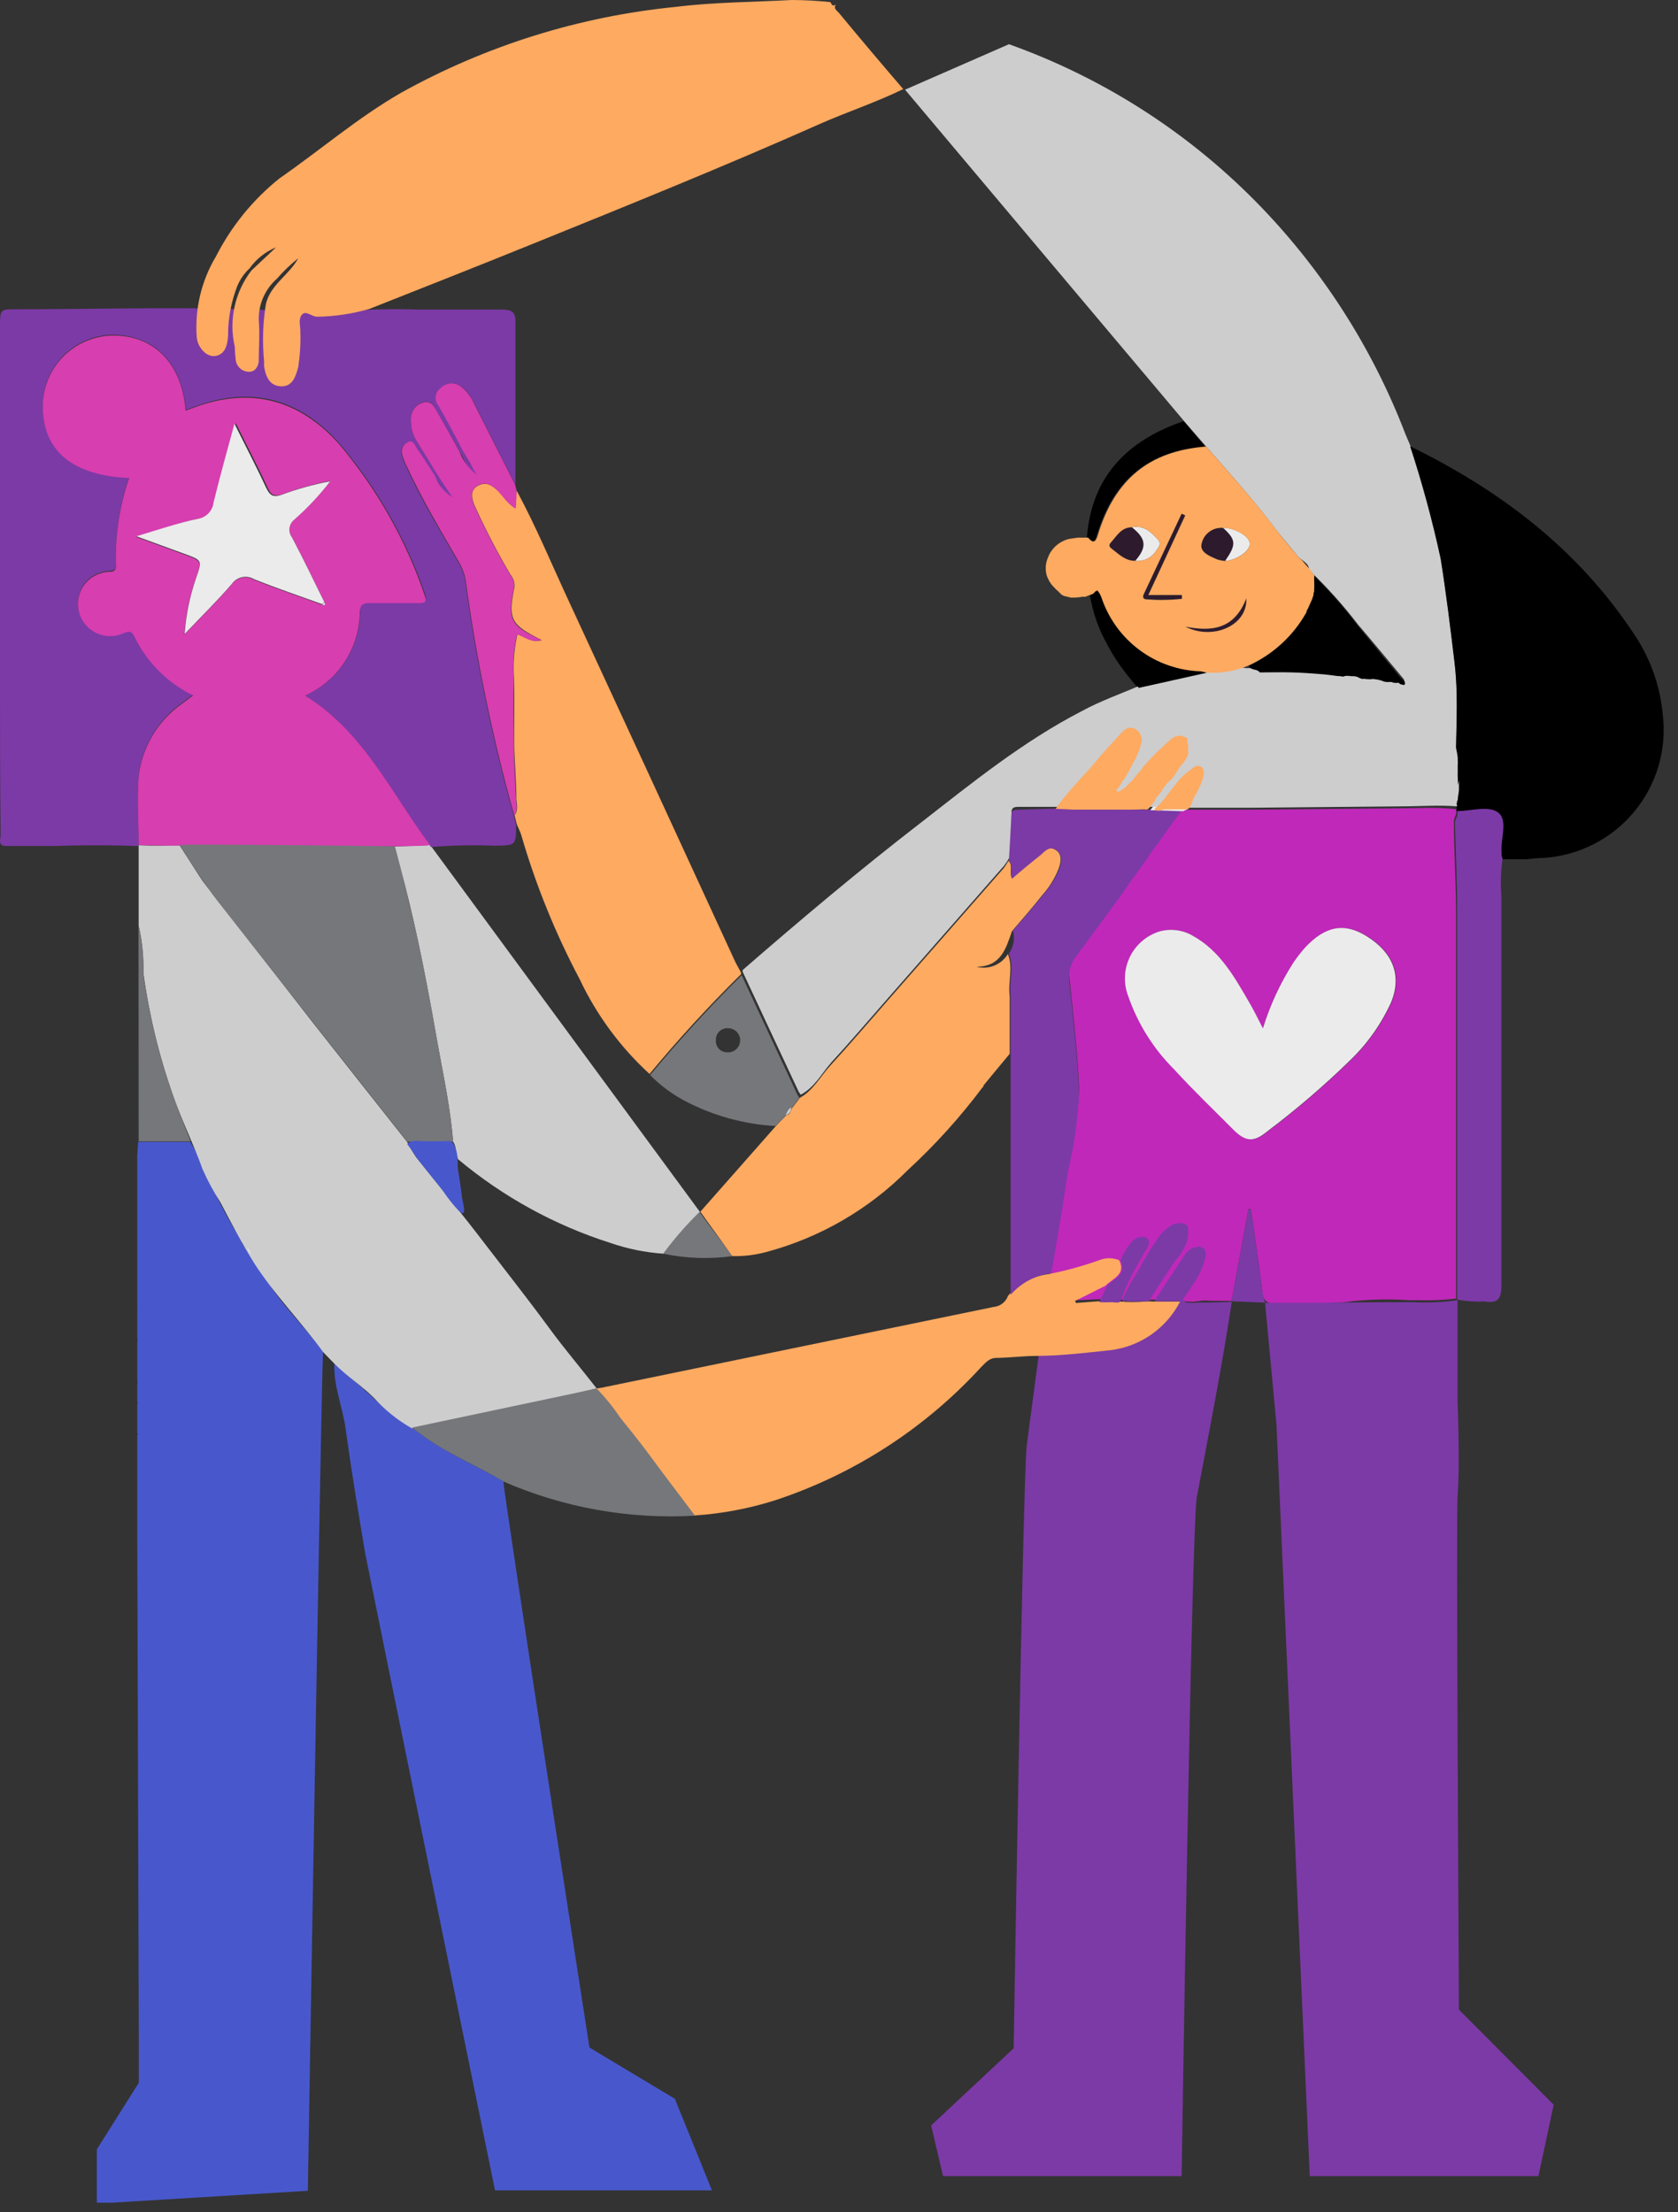 <svg width="110" height="145" viewBox="0 0 110 145" fill="none" xmlns="http://www.w3.org/2000/svg">
<rect x="0" y="0" width="110" height="145" fill="#333333" stroke="none"/>
<g clip-path="url(#clip0)">
<path fill-rule="evenodd" clip-rule="evenodd" d="M85.78 85.62C85.358 85.608 84.937 85.572 84.52 85.51C84.076 85.536 83.632 85.495 83.2 85.39C82.78 85.24 82.78 84.9 82.73 84.49C82.51 82.74 82.25 81 82 79.26H81.84C81.47 81.26 81.11 83.26 80.74 85.26C80.627 85.276 80.513 85.276 80.4 85.26H80H79.31C79.107 85.235 78.903 85.235 78.7 85.26C78.499 85.3 78.295 85.32 78.09 85.32C77.67 85.304 77.253 85.257 76.84 85.18C76.61 85.18 76.38 85.18 76.15 85.18C75.987 85.165 75.823 85.165 75.66 85.18C75.227 85.215 74.793 85.215 74.36 85.18C73.86 85.18 73.36 85.18 72.83 85.18C72.384 85.145 71.936 85.145 71.49 85.18C70.99 85.18 70.41 85.35 70.09 84.9C69.783 84.599 69.448 84.328 69.09 84.09C68.74 83.76 68.8 83.41 68.89 82.98C69.03 82.29 69.15 81.6 69.26 80.91C69.48 79.51 69.74 78.13 69.95 76.73C70.396 74.975 70.661 73.179 70.74 71.37C70.63 68.96 70.37 66.57 70.11 64.17C70.069 63.882 70.085 63.588 70.159 63.307C70.233 63.025 70.362 62.761 70.54 62.53C72.87 59.39 75.17 56.23 77.47 53.07C78.94 53.07 80.41 53.07 81.89 53.07L91.65 52.98C92.91 52.98 94.18 52.88 95.45 53.04C95.55 53.33 95.3 53.57 95.31 53.85C95.31 55.77 95.44 57.68 95.45 59.59C95.45 68.097 95.45 76.603 95.45 85.11C94.65 85.207 93.845 85.243 93.04 85.22H92.39C91.16 85.135 89.926 85.155 88.7 85.28C87.7 85.44 86.78 85.36 85.83 85.47L85.78 85.62ZM82.78 67.4C82.45 66.77 82.21 66.26 81.93 65.78C80.93 64.08 79.99 62.34 78.18 61.33C77.853 61.142 77.492 61.021 77.117 60.975C76.743 60.929 76.363 60.958 76 61.06C75.581 61.197 75.194 61.418 74.864 61.71C74.534 62.002 74.266 62.359 74.079 62.758C73.892 63.157 73.788 63.59 73.774 64.031C73.761 64.471 73.838 64.91 74 65.32C74.625 67.117 75.651 68.748 77 70.09C78.23 71.44 79.56 72.71 80.85 74.01C81.67 74.84 82.2 74.89 83.08 74.17C84.998 72.728 86.821 71.165 88.54 69.49C89.67 68.402 90.583 67.109 91.23 65.68C91.94 63.93 91.34 62.42 89.6 61.35C88.15 60.46 86.91 60.68 85.6 62.09C85.317 62.405 85.057 62.739 84.82 63.09C83.951 64.428 83.268 65.878 82.79 67.4H82.78Z" fill="#C028B9"/>
<path fill-rule="evenodd" clip-rule="evenodd" d="M9 97.51C9 96.36 9 95.21 9 94.06C9.016 94.042 9.024 94.019 9.024 93.995C9.024 93.971 9.016 93.948 9 93.93C9 93.29 9 92.65 9 92.01C9.015 91.993 9.023 91.972 9.023 91.95C9.023 91.928 9.015 91.906 9 91.89V90.65C9.013 90.63 9.019 90.608 9.019 90.585C9.019 90.562 9.013 90.539 9 90.52C9 90.22 9 89.92 9 89.62C9 89.62 9 89.55 9 89.51V87.92C9.015 87.903 9.023 87.882 9.023 87.86C9.023 87.838 9.015 87.816 9 87.8V86C9.011 85.986 9.018 85.968 9.018 85.95C9.018 85.932 9.011 85.914 9 85.9V75.81C9.009 75.802 9.015 75.793 9.02 75.783C9.025 75.772 9.027 75.761 9.027 75.75C9.027 75.739 9.025 75.727 9.02 75.717C9.015 75.707 9.009 75.697 9 75.69L9.06 74.84H12.47L12.98 75.7C13.065 76.086 13.228 76.45 13.46 76.77C13.462 76.855 13.482 76.939 13.52 77.015C13.558 77.091 13.613 77.158 13.68 77.21C13.68 77.34 13.68 77.5 13.82 77.57C14.386 78.862 15.054 80.106 15.82 81.29C15.862 81.519 15.991 81.724 16.18 81.86C16.26 81.98 16.33 82.11 16.4 82.23C16.447 82.425 16.56 82.598 16.72 82.72L16.85 82.95V82.9L17.28 83.52C18.28 85.4 19.92 86.86 21.18 88.59C21.07 89.59 20.18 143.59 20.18 143.59L6.35 144.43V140.87L9.1 136.51V134C9.1 134 9 101.35 9 100.87C9 100.66 9 100.46 9 100.25V98C9 97.82 9 97.67 9 97.51Z" fill="#4858CC"/>
<path fill-rule="evenodd" clip-rule="evenodd" d="M92.49 85.349H92.67C93.632 85.397 94.596 85.354 95.55 85.219C95.55 87.419 95.55 91.829 95.55 91.829C95.55 91.829 95.72 96.019 95.55 98.089C95.45 99.199 95.64 131.719 95.64 131.719L101.85 137.949L100.85 142.629H85.86L83.68 93.389L82.93 85.389H85.86C85.86 85.389 91.68 85.339 92.49 85.349Z" fill="#7C3AA6"/>
<path fill-rule="evenodd" clip-rule="evenodd" d="M33 97.09C33.09 98.42 38.64 134.2 38.64 134.2L44.24 137.56L46.67 143.56H32.45C32.45 143.56 24 102.19 23.94 101.81C23.48 99.08 23.03 96.35 22.65 93.61C22.45 92.18 21.85 90.82 21.92 89.34L23.6 90.84L23.91 91.08H23.85L24.25 91.42C25.082 92.238 26.005 92.96 27 93.57L28 94.3C29.6 95.39 31.36 96.14 33 97.09Z" fill="#4858CC"/>
<path fill-rule="evenodd" clip-rule="evenodd" d="M79.35 85.368H78.61C78.341 85.393 78.07 85.393 77.8 85.368C77.47 85.298 77.55 85.148 77.71 84.938C77.87 84.728 78.1 84.348 78.29 84.058C78.622 83.58 78.863 83.044 79 82.478C79.055 82.299 79.055 82.107 79 81.928C78.949 81.855 78.879 81.796 78.799 81.758C78.718 81.719 78.629 81.702 78.54 81.708C78.365 81.726 78.195 81.783 78.045 81.874C77.894 81.966 77.766 82.091 77.67 82.238C77.02 83.238 76.34 84.238 75.67 85.298H77.35C76.918 86.15 76.286 86.883 75.507 87.436C74.728 87.988 73.826 88.342 72.88 88.468C71.29 88.671 69.692 88.795 68.09 88.838L67.31 94.718C67.06 96.568 66.45 134.248 66.45 134.248L61.04 139.308L61.82 142.628H75.25C75.34 142.098 75.6 140.698 75.25 142.628H77.46C77.46 142.628 78.11 99.728 78.46 98.118C79.26 93.858 80.1 89.608 80.75 85.328L79.35 85.368Z" fill="#7C3AA6"/>
<path fill-rule="evenodd" clip-rule="evenodd" d="M28.28 55.491C28.22 55.491 28.19 55.391 28.19 55.391L25.61 55.491C25.61 55.491 26.43 57.581 26.5 57.841C27.41 61.341 28.07 64.901 28.7 68.471C29.08 70.581 29.54 72.681 29.7 74.831C29.95 75.171 29.85 75.611 30.03 75.981C32.966 78.437 36.352 80.299 40 81.461C41.127 81.851 42.3 82.09 43.49 82.171C44.215 81.197 45.017 80.284 45.89 79.441L28.28 55.491Z" fill="#CDCDCD"/>
<path fill-rule="evenodd" clip-rule="evenodd" d="M31.8 81.538C30.33 79.608 28.8 77.748 27.28 75.848C27.062 75.528 26.866 75.194 26.69 74.848C24.577 72.182 22.47 69.515 20.37 66.848C18.37 64.268 13.61 58.198 13.28 57.738C13.2 57.648 11.85 55.508 11.77 55.398C11.32 55.398 10.38 55.458 9.09 55.398V55.458C9.09 57.198 9.09 58.928 9.09 60.668C9.324 61.685 9.428 62.726 9.4 63.768C9.773 66.511 10.426 69.209 11.35 71.818C11.92 73.468 12.7 74.998 13.28 76.638C13.611 77.384 13.999 78.103 14.44 78.788C15.14 80.128 15.85 81.478 16.66 82.788C17.99 84.858 19.73 86.618 21.19 88.628L21.93 89.388C22.69 90.168 23.71 90.818 24.51 91.618C25.228 92.414 26.068 93.09 27 93.618L37.46 91.408L39.11 90.998C38.11 89.708 37 88.408 36.02 87.068C34.65 85.198 33.21 83.378 31.8 81.538Z" fill="#CDCDCD"/>
<path fill-rule="evenodd" clip-rule="evenodd" d="M9.09 55.45C7.25 55.39 5.41 55.38 3.56 55.45C2.56 55.45 1.47 55.45 0.42 55.45C-0.18 55.45 0.04 54.98 0.04 54.7C0 51.32 0 48 0 44.62C0 36.874 0 29.13 0 21.39C0 20.27 0 20.27 1.11 20.27C6.84 20.27 12.59 20.07 18.31 20.36C19.934 20.49 21.566 20.49 23.19 20.36C24.584 20.262 25.983 20.239 27.38 20.29C29.21 20.29 31.03 20.29 32.86 20.29C33.41 20.29 33.79 20.35 33.79 21.05C33.79 24.63 33.79 28.2 33.79 31.77L31.11 26.48C30.921 26.033 30.622 25.641 30.24 25.34C30.048 25.191 29.808 25.116 29.565 25.131C29.322 25.146 29.093 25.249 28.92 25.42C28.828 25.484 28.75 25.567 28.692 25.663C28.634 25.759 28.596 25.866 28.582 25.977C28.568 26.088 28.577 26.201 28.61 26.309C28.642 26.416 28.697 26.515 28.77 26.6L29.15 27.26C29.58 28.04 29.96 28.85 30.39 29.63C30.5 29.82 30.6 30.03 30.71 30.23C30.82 30.43 30.88 30.5 30.98 30.64C31.08 30.78 31.22 30.95 31.16 31.09C31.05 31.09 30.99 30.96 30.92 30.88C30.789 30.742 30.672 30.591 30.57 30.43C30.48 30.28 30.42 30.13 30.34 29.97L30 29.34C29.54 28.53 29.1 27.71 28.63 26.91C28.44 26.58 28.24 26.21 27.72 26.37C27.501 26.433 27.308 26.564 27.168 26.744C27.028 26.923 26.948 27.143 26.94 27.37C26.897 27.947 27.048 28.52 27.37 29C27.83 29.75 28.28 30.51 28.76 31.25C28.9 31.47 29.08 31.66 29.22 31.88C29.36 32.1 29.4 32.15 29.48 32.3C29.56 32.45 29.64 32.55 29.6 32.65C29.56 32.75 29.41 32.52 29.32 32.42C29.152 32.258 29.007 32.072 28.89 31.87C28.38 31.03 27.84 30.2 27.28 29.38C27.15 29.19 27.07 28.84 26.73 28.99C26.581 29.049 26.458 29.158 26.383 29.299C26.307 29.441 26.285 29.604 26.32 29.76C26.376 30.007 26.464 30.246 26.58 30.47C27.58 32.69 28.85 34.78 30.07 36.89C30.297 37.281 30.447 37.713 30.51 38.16C31.215 43.327 32.274 48.439 33.68 53.46L33.83 54.05C33.83 55.43 33.83 55.41 32.4 55.43C31.026 55.377 29.651 55.404 28.28 55.51C28.267 55.51 28.255 55.508 28.243 55.503C28.232 55.498 28.221 55.49 28.212 55.48C28.204 55.471 28.198 55.46 28.194 55.448C28.19 55.436 28.189 55.423 28.19 55.41C25.65 52 23.84 48 20 45.59C21.081 45.112 22 44.328 22.641 43.335C23.282 42.342 23.619 41.183 23.61 40C23.61 39.55 23.81 39.43 24.23 39.44C25.31 39.44 26.39 39.44 27.47 39.44C27.93 39.44 28.01 39.31 27.85 38.9C26.598 35.278 24.682 31.921 22.2 29C19.83 26.39 16.98 25.37 13.52 26.4C13.08 26.53 12.64 26.7 12.19 26.86C11.92 23.68 9.98 21.86 7.19 21.95C6 22.019 4.881 22.542 4.065 23.411C3.248 24.279 2.795 25.428 2.8 26.62C2.8 29.5 4.8 31.12 8.46 31.28C7.827 33.136 7.536 35.091 7.6 37.05C7.6 37.46 7.33 37.38 7.09 37.43C6.778 37.45 6.475 37.538 6.202 37.688C5.928 37.839 5.692 38.048 5.509 38.302C5.326 38.555 5.202 38.845 5.145 39.152C5.088 39.459 5.1 39.775 5.18 40.077C5.26 40.379 5.406 40.659 5.608 40.897C5.809 41.136 6.061 41.327 6.345 41.456C6.629 41.586 6.938 41.651 7.25 41.646C7.563 41.642 7.87 41.568 8.15 41.43C8.48 41.32 8.62 41.31 8.8 41.65C9.611 43.343 10.972 44.711 12.66 45.53L11.94 46.07C11.156 46.617 10.496 47.325 10.005 48.145C9.514 48.965 9.202 49.881 9.09 50.83C8.97 52.32 9.09 53.83 9.09 55.34V55.45Z" fill="#7C3AA6"/>
<path fill-rule="evenodd" clip-rule="evenodd" d="M66.14 2.898C72.21 5.062 77.715 8.561 82.25 13.138C86.581 17.515 89.952 22.747 92.15 28.498L92.45 29.198C93.243 31.619 93.91 34.079 94.45 36.568C94.81 38.838 95.09 41.108 95.36 43.388C95.68 46.068 95.36 48.758 95.47 51.388C94.99 50.988 95.18 50.388 95.24 49.968C95.27 49.418 95.186 48.868 94.993 48.352C94.801 47.835 94.503 47.364 94.12 46.968C93.12 45.678 92.04 44.658 90.32 44.588C90.24 44.588 90.17 44.518 90.1 44.468C90.73 44.268 91.29 44.668 91.89 44.688H92.09C92.071 44.627 92.048 44.567 92.02 44.508C91.02 43.308 90.02 42.098 89.02 40.928C88.05 39.658 86.98 38.468 85.82 37.368C85.82 36.928 85.41 36.778 85.14 36.538C84.64 35.928 84.14 35.338 83.64 34.708C82.19 32.778 80.58 30.998 78.99 29.178L77.62 27.598L68.75 17.068L59.33 5.878L66.14 2.898Z" fill="#CDCDCD"/>
<path fill-rule="evenodd" clip-rule="evenodd" d="M24.21 20.25C23.098 20.57 21.948 20.741 20.79 20.76C20.43 20.76 20.05 20.32 19.79 20.63C19.53 20.94 19.71 21.39 19.69 21.79C19.713 22.549 19.666 23.309 19.55 24.06C19.38 24.7 19.17 25.35 18.41 25.32C17.65 25.29 17.41 24.64 17.31 24C17.31 23.89 17.31 23.77 17.31 23.66C17.19 22.417 17.23 21.163 17.43 19.93C17.72 18.66 18.97 18.01 19.55 16.93C19.046 17.329 18.581 17.774 18.16 18.26C17.78 18.593 17.476 19.004 17.269 19.464C17.062 19.925 16.957 20.425 16.96 20.93C17.04 21.86 16.96 22.8 16.96 23.73C16.88 24.15 16.64 24.42 16.21 24.36C16.012 24.335 15.828 24.244 15.69 24.1C15.552 23.956 15.467 23.769 15.45 23.57C15.415 23.291 15.395 23.011 15.39 22.73C15.192 21.868 15.187 20.972 15.375 20.108C15.564 19.244 15.941 18.431 16.48 17.73L18.1 16.21C17.401 16.497 16.798 16.975 16.36 17.59C16.009 17.917 15.733 18.316 15.55 18.76C15.205 19.652 15.006 20.594 14.96 21.55C14.96 22.08 14.96 22.97 14.38 23.25C13.64 23.62 12.95 22.78 12.9 22.12C12.759 20.267 13.196 18.415 14.15 16.82C15.158 14.838 16.576 13.092 18.31 11.7C20.99 9.84 23.47 7.7 26.31 6.07C31.863 2.987 37.989 1.074 44.31 0.45C46.8 0.14 49.35 0.14 51.9 0C52.749 0.002 53.596 0.049 54.44 0.14C54.52 0.29 54.58 0.47 54.8 0.28C54.61 0.56 54.86 0.69 54.99 0.84C56.39 2.53 57.8 4.2 59.21 5.84C57.43 6.71 55.54 7.33 53.73 8.13C47.49 10.9 41.18 13.45 34.88 16C31.33 17.44 27.77 18.84 24.21 20.25Z" fill="#FEAA61"/>
<path fill-rule="evenodd" clip-rule="evenodd" d="M95.46 51.44C95.35 48.76 95.67 46.07 95.35 43.44C95.08 41.16 94.8 38.89 94.44 36.62C93.9 34.131 93.233 31.671 92.44 29.25C98.35 32.14 103.44 35.99 107.12 41.56C108.179 43.127 108.825 44.937 109 46.82C109.138 47.956 109.044 49.108 108.722 50.206C108.399 51.303 107.857 52.324 107.127 53.205C106.396 54.086 105.494 54.808 104.475 55.328C103.456 55.849 102.342 56.155 101.2 56.23C100.81 56.23 100.41 56.29 100.01 56.32H98.45C98.45 56.19 98.39 56.05 98.38 55.91C98.32 55.02 98.77 53.82 98.19 53.33C97.61 52.84 96.41 53.18 95.48 53.21C95.5 52.58 95.48 52 95.46 51.44Z" fill="black"/>
<path fill-rule="evenodd" clip-rule="evenodd" d="M95.53 53.158C96.46 53.158 97.63 52.768 98.24 53.278C98.85 53.788 98.37 54.968 98.43 55.858C98.43 55.998 98.43 56.138 98.5 56.268C98.383 57.083 98.357 57.908 98.42 58.728C98.42 67.258 98.42 75.778 98.42 84.298C98.42 85.208 98.11 85.438 97.3 85.298C96.704 85.328 96.106 85.288 95.52 85.178C95.52 76.671 95.52 68.165 95.52 59.658C95.52 57.748 95.43 55.838 95.38 53.918C95.38 53.688 95.63 53.448 95.53 53.158Z" fill="#7C3AA6"/>
<path fill-rule="evenodd" clip-rule="evenodd" d="M9.08 60.66C9.314 61.676 9.418 62.718 9.39 63.76C9.763 66.503 10.416 69.201 11.34 71.81C11.69 72.81 12.11 73.81 12.5 74.81H9.09C9.09 70.103 9.087 65.387 9.08 60.66Z" fill="#76777A"/>
<path fill-rule="evenodd" clip-rule="evenodd" d="M9 75.691C9.009 75.699 9.015 75.708 9.02 75.719C9.025 75.729 9.027 75.74 9.027 75.751C9.027 75.763 9.025 75.774 9.02 75.784C9.015 75.795 9.009 75.804 9 75.811V75.751V75.691Z" fill="#B95743"/>
<path fill-rule="evenodd" clip-rule="evenodd" d="M9 85.93C9.005 85.941 9.008 85.953 9.008 85.965C9.008 85.977 9.005 85.989 9 86V85.93Z" fill="#B95743"/>
<path fill-rule="evenodd" clip-rule="evenodd" d="M75.66 85.31H77.36C76.921 86.167 76.28 86.904 75.492 87.458C74.705 88.012 73.795 88.366 72.84 88.49C71.23 88.66 69.61 88.86 67.99 88.87C67.1 88.87 66.21 88.99 65.32 89C64.84 89 64.61 89.32 64.32 89.6C60.641 93.618 55.993 96.624 50.82 98.33C49.097 98.878 47.314 99.213 45.51 99.33C44.31 97.71 43.12 96.08 41.76 94.58C41 93.3 39.88 92.22 39 91C39.28 91 39.57 90.93 39.85 90.87L65.14 85.66C65.35 85.642 65.551 85.563 65.717 85.433C65.884 85.304 66.01 85.129 66.08 84.93C66.77 84.134 67.733 83.624 68.78 83.5C69.89 83.28 70.983 82.98 72.05 82.6C72.259 82.513 72.484 82.469 72.71 82.469C72.936 82.469 73.161 82.513 73.37 82.6C73.83 83.55 72.93 83.79 72.47 84.27L70.47 85.27L70.54 85.4L72 85.29C72.29 85.356 72.59 85.356 72.88 85.29H73.25C73.915 85.358 74.585 85.358 75.25 85.29L75.66 85.31Z" fill="#FEAA61"/>
<path fill-rule="evenodd" clip-rule="evenodd" d="M68.92 83.45C67.884 83.573 66.931 84.079 66.25 84.87C66.25 84.65 66.25 84.42 66.25 84.2C66.25 79.14 66.25 74.087 66.25 69.04C66.25 67.78 66.25 66.52 66.25 65.26C66.12 64.34 66.5 63.4 66.13 62.5C66.288 62.288 66.394 62.042 66.441 61.782C66.488 61.522 66.474 61.254 66.4 61C67.08 60.21 67.77 59.42 68.4 58.62C68.853 58.115 69.212 57.532 69.46 56.9C69.59 56.49 69.66 56.03 69.26 55.73C68.86 55.43 68.52 55.8 68.26 56.03C67.63 56.53 67.02 57.03 66.38 57.59C66.15 57.17 66.48 56.72 66.13 56.42C66.19 55.42 66.24 54.42 66.29 53.42C66.29 53.04 66.59 53.08 66.84 53.07L69.15 53C69.59 53 70.05 53.06 70.5 53.07H71.86H73.24C73.573 53.051 73.907 53.051 74.24 53.07H74.3C74.3 53.07 74.4 53.07 74.45 53.07C74.496 53.06 74.544 53.06 74.59 53.07H74.65H76.1H76.21H77.31C77.31 53.07 77.43 53.07 77.42 53.14C77.41 53.21 77.32 53.3 77.27 53.36C77.22 53.42 77.04 53.68 76.93 53.83L76.23 54.83C76.01 55.15 75.77 55.46 75.54 55.77L74.85 56.77C74.63 57.08 74.39 57.4 74.16 57.71L73.47 58.71L72.78 59.65L72.09 60.59L71.4 61.53C71.17 61.85 70.93 62.16 70.7 62.47C70.65 62.55 70.59 62.62 70.53 62.7C70.352 62.931 70.223 63.195 70.149 63.477C70.075 63.758 70.058 64.052 70.1 64.34C70.36 66.74 70.62 69.13 70.73 71.54C70.665 73.323 70.421 75.096 70 76.83C69.7 79 69.29 81.24 68.92 83.45Z" fill="#7C3AA6"/>
<path fill-rule="evenodd" clip-rule="evenodd" d="M82.79 67.4C83.259 65.88 83.932 64.43 84.79 63.09C85.027 62.74 85.287 62.406 85.57 62.09C86.89 60.681 88.13 60.461 89.57 61.35C91.31 62.42 91.91 63.931 91.2 65.68C90.553 67.109 89.64 68.402 88.51 69.49C86.791 71.165 84.968 72.728 83.05 74.171C82.17 74.891 81.64 74.841 80.82 74.01C79.53 72.71 78.2 71.441 76.97 70.091C75.621 68.748 74.596 67.117 73.97 65.32C73.808 64.911 73.731 64.472 73.745 64.031C73.758 63.59 73.862 63.157 74.049 62.758C74.237 62.359 74.504 62.002 74.834 61.711C75.164 61.419 75.551 61.197 75.97 61.06C76.339 60.952 76.726 60.92 77.108 60.967C77.49 61.013 77.858 61.137 78.19 61.331C80 62.331 80.95 64.081 81.94 65.781C82.22 66.26 82.46 66.77 82.79 67.4Z" fill="#EBEBEB"/>
<path fill-rule="evenodd" clip-rule="evenodd" d="M75.3 85.3C75.3 85.3 74.92 85.3 74.87 85.3H74C73.865 85.272 73.725 85.272 73.59 85.3C73.59 85.121 73.71 84.9 73.79 84.74C73.946 84.393 74.13 84.058 74.34 83.74C74.42 83.611 74.49 83.471 74.56 83.341C74.63 83.21 74.67 83.191 74.72 83.121C74.751 83.056 74.778 82.989 74.8 82.921C74.897 82.738 75.004 82.561 75.12 82.391C75.32 82.04 75.52 81.691 75.76 81.391C76.025 80.92 76.412 80.529 76.88 80.26C77.14 80.141 77.68 80.081 77.88 80.4C77.895 80.507 77.895 80.614 77.88 80.721C77.9 80.86 77.9 81.001 77.88 81.141C77.716 81.721 77.414 82.252 77 82.691C76.63 83.251 76.26 83.8 75.9 84.361L75.3 85.3Z" fill="#7C3AA6"/>
<path fill-rule="evenodd" clip-rule="evenodd" d="M82.93 85.379L80.74 85.289C81.11 83.289 81.47 81.289 81.84 79.289H82C82.25 81.029 82.51 82.769 82.73 84.519C82.768 84.812 82.835 85.1 82.93 85.379Z" fill="#7C3AA6"/>
<path fill-rule="evenodd" clip-rule="evenodd" d="M72.93 85.351H72.76H72.4C72.33 85.351 72.16 85.351 72.11 85.351C72.06 85.351 72.18 85.101 72.22 85.021L72.57 84.271C73.02 83.801 73.91 83.561 73.45 82.611C73.638 82.143 73.906 81.71 74.24 81.331C74.49 81.091 75.15 80.871 75.31 81.331C75.4 81.631 74.93 82.211 74.8 82.471C74.67 82.731 74.52 82.991 74.37 83.251C74.137 83.661 73.93 84.085 73.75 84.521C73.702 84.671 73.645 84.818 73.58 84.961C73.538 85.096 73.478 85.224 73.4 85.341C73.3 85.391 73.1 85.371 72.93 85.351Z" fill="#7C3AA6"/>
<path fill-rule="evenodd" clip-rule="evenodd" d="M77.56 53.172L75.4 53.102C76.12 52.212 76.83 51.312 77.54 50.422C78.64 51.182 78.2 52.112 77.84 53.042L77.55 53.172H77.56Z" fill="#EBEBEB"/>
<path fill-rule="evenodd" clip-rule="evenodd" d="M95.56 51.451C95.57 51.271 95.57 51.091 95.56 50.911C95.555 50.834 95.555 50.758 95.56 50.681C95.564 50.641 95.564 50.601 95.56 50.561C95.56 50.481 95.56 50.391 95.56 50.311V50.161C95.57 50.038 95.57 49.914 95.56 49.791V49.641C95.514 49.269 95.427 48.904 95.3 48.551C95.169 48.208 95.016 47.874 94.84 47.551C94.664 47.202 94.46 46.867 94.23 46.551C94.01 46.249 93.758 45.971 93.48 45.721C93.203 45.457 92.901 45.219 92.58 45.011C91.835 44.667 91.043 44.435 90.23 44.321C89.081 44.078 87.913 43.934 86.74 43.891C85.41 43.776 84.074 43.743 82.74 43.791C82.663 43.796 82.587 43.796 82.51 43.791H82.44C82.403 43.795 82.367 43.795 82.33 43.791H82.16C82.08 43.791 81.99 43.791 81.9 43.791H81.78H81.66C81.516 43.752 81.364 43.752 81.22 43.791C80.892 43.869 80.557 43.916 80.22 43.931H79.71C79.547 43.916 79.383 43.916 79.22 43.931L74.73 44.931C73.46 45.481 72.16 45.931 70.93 46.601C67.05 48.601 63.71 51.321 60.3 53.971C56.3 57.061 52.48 60.281 48.68 63.581C48.685 63.614 48.685 63.648 48.68 63.681C49.9 66.311 51.13 68.931 52.36 71.561L52.49 71.751C53.4 71.271 53.86 70.361 54.49 69.641C55.77 68.251 56.99 66.811 58.23 65.401L65.83 56.731C65.951 56.574 66.059 56.407 66.15 56.231C66.21 55.231 66.26 54.231 66.31 53.231C66.31 52.851 66.61 52.891 66.86 52.881H67.92H68.99H69.14H69.26H69.55H69.77C69.863 52.891 69.957 52.891 70.05 52.881C70.48 52.881 70.91 52.881 71.34 52.881H72.63C72.86 52.881 73.08 52.881 73.3 52.881H73.67H74H74.51H74.9C75.23 52.881 75.55 52.881 75.9 52.881C76.096 52.866 76.293 52.866 76.49 52.881H76.65C76.716 52.886 76.783 52.886 76.85 52.881H77.03C77.143 52.891 77.257 52.891 77.37 52.881H77.6C77.617 52.874 77.636 52.87 77.655 52.87C77.674 52.87 77.692 52.874 77.71 52.881C77.71 52.881 77.79 52.941 77.84 52.941C77.897 52.946 77.953 52.946 78.01 52.941H82L91.76 52.851C93.02 52.851 94.29 52.751 95.56 52.851C95.45 52.851 95.5 52.501 95.56 52.441C95.56 52.201 95.64 51.971 95.64 51.741V51.151L95.56 51.451Z" fill="#CDCDCD"/>
<path fill-rule="evenodd" clip-rule="evenodd" d="M16.19 81.809C16.258 81.843 16.315 81.896 16.354 81.962C16.393 82.027 16.412 82.102 16.41 82.179C16.34 82.059 16.27 81.929 16.19 81.809Z" fill="#EBEBEB"/>
<path fill-rule="evenodd" clip-rule="evenodd" d="M27 93.57L37.46 91.36L39.11 91C39.681 91.594 40.2 92.236 40.66 92.92C41.23 93.63 41.8 94.33 42.34 95.05C43.4 96.49 44.473 97.92 45.56 99.34C41.255 99.591 36.952 98.824 33 97.1C31.34 96.1 29.58 95.39 28 94.3L27 93.57Z" fill="#76777A"/>
<path fill-rule="evenodd" clip-rule="evenodd" d="M23.6 90.84L23.91 91.08L23.6 90.84Z" fill="#EBEBEB"/>
<path fill-rule="evenodd" clip-rule="evenodd" d="M9.09 55.389C9.09 53.889 8.97 52.389 9.09 50.879C9.202 49.929 9.514 49.014 10.005 48.193C10.496 47.373 11.156 46.666 11.94 46.119L12.66 45.579C10.972 44.759 9.611 43.391 8.8 41.699C8.62 41.359 8.48 41.369 8.15 41.479C7.87 41.616 7.563 41.69 7.25 41.694C6.938 41.699 6.629 41.634 6.345 41.505C6.061 41.375 5.809 41.184 5.608 40.946C5.406 40.707 5.261 40.427 5.181 40.125C5.101 39.823 5.089 39.508 5.145 39.201C5.202 38.894 5.326 38.603 5.509 38.35C5.692 38.097 5.928 37.887 6.202 37.737C6.475 37.586 6.779 37.498 7.09 37.479C7.33 37.479 7.61 37.479 7.6 37.099C7.536 35.139 7.827 33.184 8.46 31.329C4.76 31.169 2.82 29.549 2.8 26.669C2.795 25.48 3.245 24.334 4.057 23.465C4.87 22.597 5.983 22.073 7.17 21.999C9.98 21.869 11.92 23.729 12.17 26.909C12.62 26.749 13.06 26.579 13.5 26.449C16.96 25.449 19.81 26.449 22.18 29.049C24.666 31.981 26.582 35.352 27.83 38.989C27.99 39.399 27.91 39.539 27.45 39.529C26.37 39.529 25.29 39.529 24.21 39.529C23.79 39.529 23.62 39.639 23.59 40.089C23.584 41.253 23.241 42.392 22.605 43.367C21.968 44.343 21.064 45.114 20 45.589C23.84 47.969 25.65 51.979 28.19 55.389C27.54 55.589 10 55.439 9.09 55.389ZM21.7 31.509C20.624 31.711 19.566 32.006 18.54 32.389C17.99 32.569 17.75 32.459 17.54 31.949C16.9 30.579 16.2 29.239 15.45 27.729C14.95 29.569 14.45 31.219 14.08 32.889C14.056 33.17 13.936 33.434 13.739 33.637C13.542 33.839 13.281 33.967 13 33.999C11.68 34.309 10.38 34.749 8.92 35.189L12.04 36.329C13.26 36.769 13.24 36.759 12.82 37.969C12.42 39.142 12.171 40.362 12.08 41.599C13.23 40.389 14.25 39.389 15.18 38.309C15.339 38.078 15.579 37.918 15.853 37.86C16.127 37.802 16.412 37.852 16.65 37.999C18.12 38.589 19.65 39.099 21.12 39.639H21.32L21.26 39.449C20.56 38.029 19.88 36.609 19.14 35.209C19.009 35.034 18.952 34.815 18.98 34.598C19.008 34.382 19.119 34.184 19.29 34.049C20.173 33.274 20.977 32.413 21.69 31.479H21.75L21.7 31.509Z" fill="#D73EAF"/>
<path fill-rule="evenodd" clip-rule="evenodd" d="M25.89 55.471C25.89 55.471 26.49 57.731 26.62 58.301C26.83 59.301 27.08 60.201 27.29 61.151C27.82 63.581 28.29 66.021 28.7 68.471C29.08 70.581 29.54 72.681 29.7 74.831H26.7C24.587 72.164 22.48 69.497 20.38 66.831L14.29 59.091C13.39 57.941 12.29 56.221 11.78 55.381C13.09 55.301 25.89 55.471 25.89 55.471Z" fill="#76777A"/>
<path fill-rule="evenodd" clip-rule="evenodd" d="M30 75.999C30 76.309 30 76.629 30.06 76.879C30.14 77.369 30.22 77.879 30.27 78.359C30.27 78.639 30.73 79.959 30.07 79.359C29.675 78.937 29.317 78.482 29 77.999C28.43 77.299 27.87 76.589 27.31 75.889C27.127 75.579 26.923 75.281 26.7 74.999C26.93 74.669 27.51 74.799 27.89 74.799C28.27 74.799 28.6 74.799 28.96 74.799C29.32 74.799 29.56 74.709 29.72 74.959C29.894 75.278 29.99 75.635 30 75.999Z" fill="#4858CC"/>
<path fill-rule="evenodd" clip-rule="evenodd" d="M45.85 79.441L48 82.331C46.495 82.538 44.966 82.484 43.48 82.171C44.195 81.199 44.987 80.286 45.85 79.441Z" fill="#76777A"/>
<path fill-rule="evenodd" clip-rule="evenodd" d="M16.94 82.659L16.96 82.629L16.93 82.659H16.94Z" fill="#EBEBEB"/>
<path fill-rule="evenodd" clip-rule="evenodd" d="M33.86 32.14C35.17 34.56 36.23 37.14 37.38 39.6C40.993 47.4 44.593 55.2 48.18 63C48.3 63.25 48.45 63.5 48.58 63.75C48.585 63.783 48.585 63.817 48.58 63.85C46.471 65.928 44.468 68.111 42.58 70.39C40.665 68.637 39.109 66.528 38 64.18C36.405 61.169 35.121 58.003 34.17 54.73C34.1 54.49 33.97 54.26 33.88 54.03L33.73 53.44C33.99 53.11 33.87 52.73 33.85 52.37C33.85 51.21 33.73 50.04 33.71 48.87C33.71 47.48 33.71 46.09 33.71 44.7C33.615 43.653 33.686 42.596 33.92 41.57C34.44 41.76 34.85 42.15 35.52 41.96C33.52 40.96 33.28 40.63 33.72 38.51C33.738 38.358 33.724 38.204 33.68 38.058C33.635 37.912 33.56 37.776 33.46 37.66C32.598 36.193 31.813 34.681 31.11 33.13C30.92 32.68 30.79 32.13 31.32 31.84C31.85 31.55 32.22 31.79 32.61 32.14C33 32.49 33.27 33.02 33.8 33.32C33.81 32.87 33.83 32.51 33.86 32.14Z" fill="#FEAA61"/>
<path fill-rule="evenodd" clip-rule="evenodd" d="M33.86 32.14C33.86 32.51 33.86 32.87 33.78 33.32C33.25 33.02 32.98 32.51 32.59 32.14C32.2 31.77 31.81 31.53 31.3 31.84C30.79 32.15 30.9 32.68 31.09 33.13C31.794 34.68 32.578 36.192 33.44 37.66C33.54 37.776 33.615 37.911 33.66 38.058C33.705 38.204 33.718 38.358 33.7 38.51C33.26 40.63 33.45 41 35.5 41.96C34.83 42.15 34.42 41.76 33.9 41.57C33.666 42.596 33.595 43.652 33.69 44.7C33.63 46.09 33.69 47.48 33.69 48.87C33.69 50.04 33.79 51.21 33.83 52.37C33.83 52.73 33.97 53.11 33.71 53.44C32.304 48.419 31.245 43.307 30.54 38.14C30.477 37.692 30.327 37.261 30.1 36.87C28.88 34.76 27.63 32.67 26.61 30.45C26.494 30.225 26.407 29.987 26.35 29.74C26.315 29.584 26.337 29.42 26.413 29.279C26.488 29.138 26.611 29.028 26.76 28.97C27.1 28.82 27.18 29.17 27.31 29.36C27.73 29.96 28.12 30.58 28.52 31.2C28.732 31.77 29.126 32.255 29.64 32.58L28.64 31.07L27.37 29C27.053 28.526 26.901 27.959 26.94 27.39C26.948 27.162 27.028 26.943 27.168 26.764C27.308 26.584 27.501 26.453 27.72 26.39C28.24 26.23 28.44 26.6 28.63 26.93C29.14 27.81 29.63 28.7 30.12 29.59C30.335 30.182 30.718 30.7 31.22 31.08L30.28 29.44C29.77 28.44 29.28 27.53 28.75 26.6C28.677 26.515 28.622 26.416 28.59 26.308C28.558 26.201 28.548 26.088 28.562 25.977C28.576 25.865 28.614 25.758 28.672 25.663C28.73 25.567 28.808 25.484 28.9 25.42C29.073 25.248 29.302 25.145 29.545 25.131C29.788 25.116 30.028 25.19 30.22 25.34C30.602 25.641 30.901 26.033 31.09 26.48L33.77 31.77L33.86 32.14Z" fill="#D73EAF"/>
<path fill-rule="evenodd" clip-rule="evenodd" d="M81.85 43.631C83.453 42.901 84.781 41.679 85.64 40.141C86.09 39.261 86.46 38.391 85.84 37.441C86.986 38.542 88.043 39.733 89 41.001L89.82 42.001C90.31 42.581 90.76 43.181 91.26 43.751C91.39 43.891 91.5 44.051 91.62 44.201C91.726 44.334 91.843 44.458 91.97 44.571C92.04 44.631 92.15 44.751 92.09 44.851C92.03 44.951 91.9 44.851 91.83 44.851C91.76 44.851 91.75 44.781 91.7 44.761C91.655 44.747 91.606 44.747 91.56 44.761C91.45 44.761 91.34 44.761 91.23 44.701C91.17 44.696 91.11 44.696 91.05 44.701H90.89C90.772 44.689 90.657 44.655 90.55 44.601C90.377 44.553 90.199 44.519 90.02 44.501C89.854 44.526 89.686 44.526 89.52 44.501C89.444 44.487 89.366 44.487 89.29 44.501C89.193 44.472 89.099 44.431 89.01 44.381C88.894 44.331 88.766 44.31 88.64 44.321C88.47 44.321 88.31 44.261 88.13 44.321C87.95 44.381 87.98 44.321 87.89 44.321C87.723 44.315 87.556 44.298 87.39 44.271L86.8 44.201C86.1 44.141 85.39 44.091 84.69 44.071C83.99 44.051 83.29 44.071 82.58 44.071C82.37 43.791 82.05 44.001 81.85 43.631Z" fill="black"/>
<path fill-rule="evenodd" clip-rule="evenodd" d="M79 29.272C75.27 29.562 73 31.422 71.89 35.102C71.71 35.692 71.53 35.502 71.25 35.242C71.56 31.192 73.93 28.862 77.59 27.602L79 29.272Z" fill="black"/>
<path fill-rule="evenodd" clip-rule="evenodd" d="M52.37 72.002C52.21 72.212 52.05 72.432 51.88 72.642C51.71 72.852 51.62 72.962 51.49 73.132L50.84 73.802C48.769 73.687 46.746 73.128 44.91 72.162C44.062 71.719 43.289 71.145 42.62 70.462C44.508 68.182 46.511 65.999 48.62 63.922C49.84 66.552 51.07 69.172 52.3 71.802L52.44 72.012L52.37 72.002ZM48.52 68.222C48.526 68.115 48.509 68.008 48.472 67.907C48.435 67.807 48.377 67.715 48.303 67.637C48.23 67.56 48.141 67.498 48.042 67.456C47.943 67.413 47.837 67.392 47.73 67.392C47.623 67.385 47.516 67.4 47.415 67.438C47.315 67.475 47.224 67.534 47.148 67.61C47.072 67.686 47.014 67.777 46.976 67.877C46.938 67.978 46.923 68.085 46.93 68.192C46.923 68.292 46.937 68.392 46.971 68.487C47.004 68.581 47.057 68.668 47.125 68.741C47.194 68.814 47.277 68.872 47.369 68.912C47.461 68.952 47.56 68.972 47.66 68.972C47.77 68.982 47.882 68.968 47.986 68.932C48.091 68.896 48.187 68.839 48.268 68.763C48.349 68.688 48.414 68.596 48.457 68.494C48.501 68.392 48.522 68.283 48.52 68.172V68.222Z" fill="#76777A"/>
<path fill-rule="evenodd" clip-rule="evenodd" d="M74.23 53.068H73.5H72.44H71.44H70.38L69.32 53.018H69.2C70.01 51.808 71.11 50.818 72.02 49.688C72.47 49.148 72.96 48.638 73.43 48.118C73.68 47.838 73.96 47.558 74.43 47.778C74.598 47.876 74.727 48.03 74.794 48.212C74.861 48.394 74.864 48.594 74.8 48.778C74.687 49.207 74.516 49.617 74.29 49.998L74.01 50.538L73.85 50.798C73.81 50.89 73.76 50.977 73.7 51.058L73.61 51.158L73.53 51.288C73.481 51.386 73.425 51.48 73.36 51.568C73.301 51.637 73.248 51.711 73.2 51.788C73.2 51.868 73.2 51.908 73.3 51.888C73.409 51.855 73.511 51.801 73.6 51.728L73.82 51.558L74.05 51.318C74.181 51.212 74.296 51.088 74.39 50.948C74.435 50.876 74.489 50.808 74.55 50.748L74.77 50.498L74.99 50.198C75.517 49.609 76.078 49.052 76.67 48.528C76.795 48.395 76.954 48.298 77.13 48.248C77.3 48.199 77.483 48.217 77.64 48.298C77.7 48.298 77.81 48.368 77.84 48.438C77.849 48.478 77.849 48.519 77.84 48.558C77.84 48.658 77.84 48.758 77.89 48.858C77.895 48.895 77.895 48.932 77.89 48.968C77.89 48.968 77.89 49.058 77.89 49.098V49.188C77.9 49.261 77.9 49.335 77.89 49.408C77.819 49.636 77.703 49.846 77.55 50.028L77.33 50.288C77.26 50.388 77.21 50.498 77.14 50.598L76.94 50.908L76.72 51.148C76.65 51.218 76.55 51.278 76.48 51.358C76.41 51.438 76.42 51.468 76.38 51.518C76.34 51.568 76.24 51.688 76.17 51.778C76.168 51.808 76.168 51.838 76.17 51.868L76.1 51.928L76.01 52.038C75.936 52.111 75.869 52.192 75.81 52.278C75.81 52.278 75.75 52.348 75.72 52.398C75.725 52.421 75.725 52.445 75.72 52.468L75.44 52.828C75.383 52.913 75.312 52.988 75.23 53.048C75.171 53.066 75.109 53.066 75.05 53.048L74.23 53.068Z" fill="#FEAA61"/>
<path fill-rule="evenodd" clip-rule="evenodd" d="M71.44 39.001C71.435 38.971 71.435 38.941 71.44 38.911C71.434 38.885 71.434 38.857 71.44 38.831C71.444 38.797 71.455 38.765 71.473 38.736C71.49 38.706 71.513 38.681 71.54 38.661C71.54 38.661 71.65 38.561 71.71 38.571H71.8C71.8 38.571 71.89 38.571 71.92 38.571L71.98 38.631C72.029 38.692 72.07 38.759 72.1 38.831C72.1 38.891 72.1 38.951 72.18 39.001C72.614 40.411 73.478 41.651 74.65 42.547C75.822 43.444 77.245 43.952 78.72 44.001C78.856 44.016 78.991 44.046 79.12 44.091L74.63 45.091C74.628 45.068 74.628 45.044 74.63 45.021L74.52 45.001L74.4 44.861L74.18 44.591C74.03 44.411 73.88 44.231 73.74 44.041C73.6 43.851 73.46 43.671 73.33 43.481C73.2 43.291 73.07 43.091 72.95 42.891C72.83 42.691 72.72 42.491 72.61 42.291L72.29 41.681C72.19 41.471 72.1 41.261 72.01 41.041C71.92 40.821 71.85 40.611 71.78 40.391C71.71 40.171 71.64 39.931 71.59 39.701C71.54 39.471 71.48 39.221 71.44 39.001Z" fill="black"/>
<path fill-rule="evenodd" clip-rule="evenodd" d="M52.39 71.999L52.25 71.789L52.39 71.999Z" fill="#EBEBEB"/>
<path fill-rule="evenodd" clip-rule="evenodd" d="M69.23 55.73C68.8 55.41 68.49 55.8 68.23 56.03C67.6 56.53 66.99 57.03 66.35 57.59C66.12 57.17 66.45 56.72 66.1 56.42C66.009 56.596 65.901 56.764 65.78 56.92L58.18 65.59C56.94 67 55.72 68.44 54.44 69.83C53.78 70.55 53.31 71.47 52.44 71.95C52.28 72.16 52.12 72.38 51.95 72.59C51.78 72.8 51.86 73.05 51.56 73.08L50.91 73.75L45.91 79.42L48 82.33C48.766 82.347 49.531 82.253 50.27 82.05C53.759 81.112 56.939 79.27 59.49 76.71C61.301 75.043 62.955 73.212 64.43 71.24C64.43 71.24 64.43 71.24 64.38 71.24H64.46C64.468 71.229 64.472 71.215 64.472 71.2C64.472 71.186 64.468 71.172 64.46 71.16C65.04 70.46 65.61 69.76 66.19 69.07C66.19 67.81 66.19 66.55 66.19 65.29C66.06 64.37 66.44 63.43 66.07 62.53C65.863 62.873 65.55 63.139 65.178 63.289C64.807 63.439 64.397 63.464 64.01 63.36C65.62 63.36 65.94 62.17 66.34 61.03C67.02 60.24 67.71 59.45 68.34 58.65C68.793 58.145 69.152 57.563 69.4 56.93C69.56 56.49 69.63 56 69.23 55.73Z" fill="#FEAA61"/>
<path fill-rule="evenodd" clip-rule="evenodd" d="M21.69 31.489C20.977 32.424 20.173 33.285 19.29 34.059C19.119 34.196 19.008 34.393 18.98 34.609C18.952 34.826 19.009 35.045 19.14 35.219C19.88 36.62 20.56 38.039 21.26 39.459L21.12 39.599C19.63 39.059 18.12 38.55 16.65 37.959C16.414 37.819 16.133 37.773 15.864 37.83C15.595 37.888 15.358 38.044 15.2 38.27C14.27 39.349 13.25 40.349 12.1 41.559C12.191 40.323 12.44 39.103 12.84 37.929C13.26 36.719 13.28 36.73 12.06 36.289L8.94 35.15C10.4 34.709 11.7 34.27 13 33.999C13.26 33.953 13.498 33.824 13.678 33.631C13.859 33.438 13.972 33.192 14 32.929C14.41 31.259 14.87 29.61 15.37 27.77C16.12 29.279 16.82 30.619 17.46 31.989C17.7 32.499 17.94 32.609 18.46 32.429C19.486 32.047 20.544 31.752 21.62 31.549L21.69 31.489Z" fill="#EBEBEB"/>
<path fill-rule="evenodd" clip-rule="evenodd" d="M21.7 31.511L21.75 31.48L21.69 31.491L21.7 31.511Z" fill="#EBEBEB"/>
<path fill-rule="evenodd" clip-rule="evenodd" d="M21.26 39.461L21.32 39.651H21.12L21.26 39.461Z" fill="#EBEBEB"/>
<path fill-rule="evenodd" clip-rule="evenodd" d="M80.31 36.768C80.144 36.754 79.98 36.724 79.82 36.678C79.34 36.468 78.66 36.218 78.76 35.678C78.818 35.355 78.995 35.066 79.256 34.866C79.517 34.666 79.843 34.571 80.17 34.598C81 35.378 81.06 35.678 80.31 36.768Z" fill="#2D1B2D"/>
<path fill-rule="evenodd" clip-rule="evenodd" d="M74.42 36.759C73.75 36.759 73.35 36.319 72.88 35.969C72.71 35.829 72.67 35.729 72.82 35.559C73.21 35.129 73.5 34.559 74.2 34.559C75.15 35.309 75.2 35.859 74.42 36.759Z" fill="#2D1B2D"/>
<path fill-rule="evenodd" clip-rule="evenodd" d="M77.48 39.249C76.712 39.319 75.938 39.319 75.17 39.249C74.95 39.249 74.88 39.099 74.98 38.899L77.46 33.629L77.7 33.739L75.28 38.999H77.48V39.249Z" fill="#2D1B2D"/>
<path fill-rule="evenodd" clip-rule="evenodd" d="M74.42 36.76C75.2 35.86 75.15 35.31 74.2 34.56C74.98 34.4 75.45 34.86 75.91 35.37C76.19 35.68 75.91 35.9 75.79 36.1C75.648 36.328 75.443 36.512 75.201 36.629C74.958 36.745 74.687 36.791 74.42 36.76Z" fill="#EBEBEB"/>
<path fill-rule="evenodd" clip-rule="evenodd" d="M80.31 36.77C81.06 35.68 81.04 35.38 80.17 34.59C80.92 34.59 81.86 35.11 81.93 35.59C82 36.07 81.12 36.71 80.31 36.77Z" fill="#EBEBEB"/>
<path fill-rule="evenodd" clip-rule="evenodd" d="M77.7 41.069C79.42 41.409 80.91 41.259 81.7 39.219C81.8 40.999 79.5 41.999 77.7 41.069Z" fill="#2D1B2D"/>
<path fill-rule="evenodd" clip-rule="evenodd" d="M85.93 37.44V37.38L85.84 37.279L85.67 37.099L85.38 36.76C85.318 36.694 85.251 36.634 85.18 36.58C85.141 36.544 85.108 36.504 85.08 36.459L84.98 36.34C84.76 36.09 84.55 35.83 84.34 35.58C84.13 35.33 83.92 35.059 83.72 34.8C82.27 32.87 80.66 31.09 79.07 29.27C75.34 29.559 73.07 31.419 71.96 35.099C71.933 35.198 71.893 35.292 71.84 35.38C71.822 35.42 71.79 35.453 71.749 35.472C71.709 35.49 71.663 35.493 71.62 35.48C71.573 35.459 71.53 35.432 71.49 35.4L71.41 35.33C71.389 35.295 71.362 35.264 71.33 35.239H71.2H71.13H71C70.97 35.245 70.94 35.245 70.91 35.239H70.66L70.17 35.309C70.013 35.33 69.861 35.378 69.72 35.45C69.575 35.517 69.437 35.601 69.31 35.7C69.182 35.801 69.068 35.919 68.97 36.05C68.866 36.183 68.781 36.331 68.72 36.489C68.649 36.649 68.599 36.817 68.57 36.989C68.545 37.155 68.545 37.324 68.57 37.489C68.591 37.654 68.642 37.813 68.72 37.959C68.792 38.121 68.89 38.27 69.01 38.4C69.124 38.535 69.251 38.659 69.39 38.77L69.46 38.849L69.55 38.94C69.631 39.014 69.732 39.062 69.84 39.08L70.2 39.169C70.458 39.179 70.717 39.159 70.97 39.109C71.036 39.12 71.104 39.12 71.17 39.109L71.35 39.029C71.43 39.012 71.507 38.986 71.58 38.95C71.638 38.924 71.692 38.89 71.74 38.849C71.74 38.849 71.74 38.779 71.83 38.76C71.92 38.739 71.83 38.7 71.92 38.709C72.01 38.719 71.92 38.709 71.99 38.77C72.041 38.831 72.085 38.898 72.12 38.969L72.2 39.15C72.659 40.529 73.53 41.734 74.696 42.601C75.863 43.469 77.267 43.957 78.72 43.999C78.856 44.014 78.991 44.044 79.12 44.09C80.054 44.146 80.989 43.985 81.85 43.62C83.453 42.889 84.781 41.667 85.64 40.13V40.059C85.734 39.888 85.817 39.711 85.89 39.529C85.978 39.36 86.048 39.183 86.1 38.999C86.1 38.919 86.1 38.84 86.15 38.77C86.14 38.703 86.14 38.636 86.15 38.569V38.459C86.16 38.397 86.16 38.333 86.15 38.27C86.159 38.203 86.159 38.136 86.15 38.069V37.929V37.859C86.155 37.8 86.155 37.739 86.15 37.679L86 37.539C86.003 37.513 86.003 37.486 86 37.459L85.93 37.44ZM74.42 36.76C73.75 36.76 73.35 36.319 72.88 35.969C72.71 35.83 72.67 35.73 72.82 35.559C73.21 35.13 73.5 34.559 74.2 34.559C74.98 34.4 75.45 34.859 75.91 35.37C76.19 35.679 75.91 35.9 75.79 36.099C75.648 36.328 75.444 36.511 75.201 36.628C74.958 36.745 74.688 36.791 74.42 36.76ZM75.17 39.289C74.95 39.289 74.88 39.139 74.98 38.94L77.46 33.669L77.7 33.779L75.28 38.999H77.48V39.249C76.713 39.333 75.94 39.346 75.17 39.289ZM77.7 41.069C79.42 41.41 80.91 41.26 81.7 39.219C81.8 40.999 79.5 41.999 77.7 41.069ZM80.31 36.77C80.144 36.755 79.98 36.725 79.82 36.679C79.34 36.469 78.66 36.219 78.76 35.679C78.819 35.356 78.996 35.067 79.256 34.867C79.517 34.667 79.843 34.572 80.17 34.599C80.92 34.599 81.86 35.12 81.93 35.599C82 36.08 81.12 36.709 80.31 36.77Z" fill="#FEAA61"/>
<path fill-rule="evenodd" clip-rule="evenodd" d="M51.49 73.08C51.62 72.91 51.65 72.67 51.88 72.59C51.84 72.82 51.79 73.05 51.49 73.08Z" fill="#CDCDCD"/>
<path fill-rule="evenodd" clip-rule="evenodd" d="M73.57 51.489L73.38 51.809C73.44 51.699 73.49 51.579 73.55 51.469L73.57 51.489Z" fill="#CDCDCD"/>
<path fill-rule="evenodd" clip-rule="evenodd" d="M75 53L74.8 53.12L75 53Z" fill="#CDCDCD"/>
<path fill-rule="evenodd" clip-rule="evenodd" d="M78.21 52.398C78.156 52.575 78.086 52.745 78 52.908C77.88 53.078 77.76 53.048 77.56 53.048C77.36 53.048 76.91 53.048 76.56 53.048C76.39 53.048 76.23 53.048 76.07 53.108C75.91 53.168 75.63 53.108 75.7 53.008C75.975 52.783 76.218 52.521 76.42 52.228C76.68 51.908 76.93 51.578 77.2 51.228C77.435 50.943 77.707 50.691 78.01 50.478C78.17 50.368 78.34 50.168 78.56 50.198C79.46 50.328 78.39 52.048 78.21 52.398Z" fill="#FEAA61"/>
</g>
<defs>
<clipPath id="clip0">
<rect width="109.08" height="144.37" fill="white"/>
</clipPath>
</defs>
</svg>

